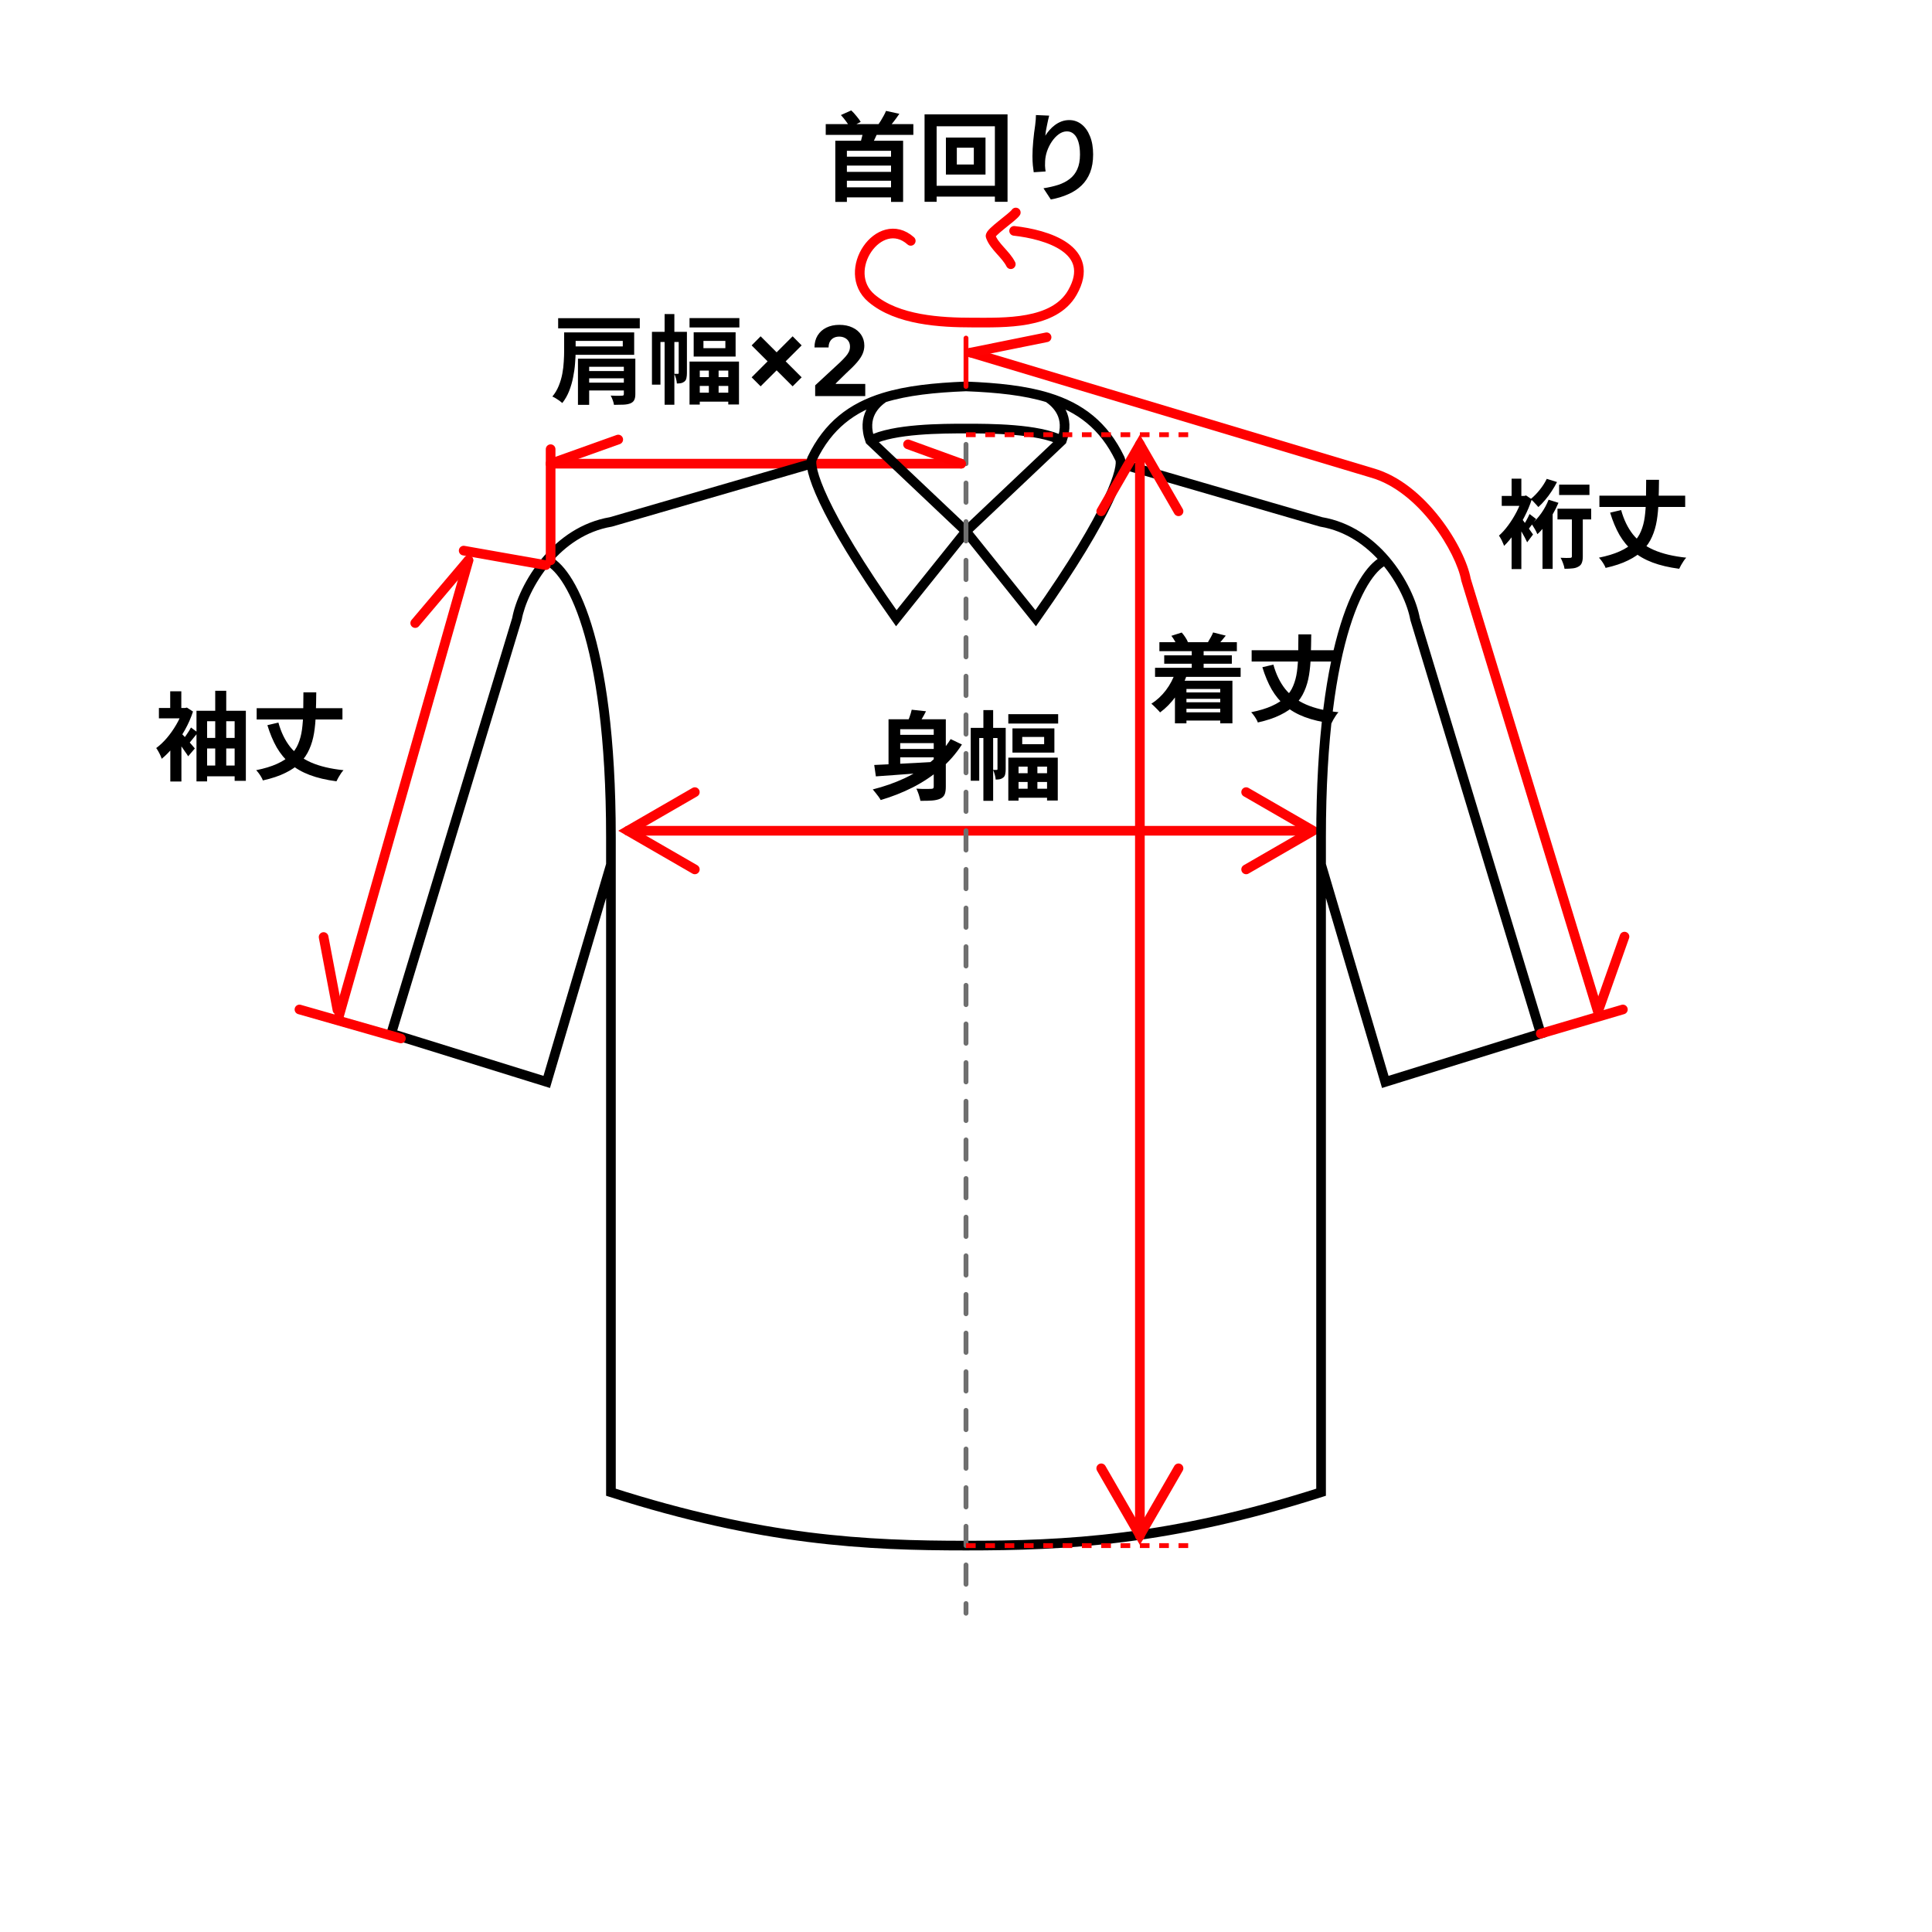 <svg width="200" height="200" viewBox="0 0 200 200" fill="none" xmlns="http://www.w3.org/2000/svg">
<rect x="0" y="0" width="200" height="200" fill="#333333" stroke="none"/>
<g clip-path="url(#clip0_192_56)">
<rect width="200" height="200" fill="white"/>
<path d="M94.281 24.934C91.042 22.056 86.903 28.069 90.225 30.879C92.905 33.148 97.377 33.392 100.667 33.392C103.957 33.392 109.114 33.608 111.013 30.285C113.565 25.818 108.342 24.272 104.982 23.899M105.154 22C104.856 22.47 102.421 24.096 102.546 24.455C102.92 25.528 104.115 26.309 104.636 27.351" stroke="#FF0000" stroke-linecap="round"/>
<path d="M135 86L65 86" stroke="#FF0202" stroke-linecap="round"/>
<path d="M71.928 82L65 86L71.928 90" stroke="#FF0202" stroke-linecap="round"/>
<path d="M129 82L135.928 86L129 90" stroke="#FF0202" stroke-linecap="round"/>
<path d="M99.5 48L57 48" stroke="#FF0202" stroke-linecap="round"/>
<path d="M92.75 76.07H97.2V76.93H92.75V76.07ZM92.75 77.53H97.2V78.4H92.75V77.53ZM96.66 74.46H97.91V81.43C97.91 81.777 97.87 82.043 97.79 82.23C97.71 82.423 97.557 82.573 97.33 82.68C97.11 82.78 96.833 82.843 96.5 82.87C96.167 82.897 95.76 82.907 95.28 82.9C95.26 82.78 95.227 82.643 95.18 82.49C95.14 82.337 95.09 82.183 95.03 82.03C94.977 81.883 94.92 81.753 94.86 81.64C95.067 81.653 95.273 81.663 95.48 81.67C95.693 81.67 95.88 81.67 96.04 81.67C96.207 81.663 96.327 81.66 96.4 81.66C96.493 81.66 96.56 81.643 96.6 81.61C96.64 81.577 96.66 81.513 96.66 81.42V74.46ZM90.5 79.19C91.047 79.163 91.687 79.133 92.42 79.1C93.16 79.067 93.943 79.027 94.77 78.98C95.603 78.933 96.427 78.887 97.24 78.84L97.23 79.86C96.457 79.927 95.677 79.993 94.89 80.06C94.103 80.12 93.347 80.177 92.62 80.23C91.9 80.283 91.25 80.33 90.67 80.37L90.5 79.19ZM98.41 76.51L99.58 77.07C98.96 78.03 98.213 78.88 97.34 79.62C96.473 80.353 95.517 80.987 94.47 81.52C93.423 82.047 92.323 82.48 91.17 82.82C91.117 82.72 91.04 82.6 90.94 82.46C90.84 82.327 90.737 82.193 90.63 82.06C90.53 81.927 90.437 81.813 90.35 81.72C91.517 81.427 92.61 81.043 93.63 80.57C94.65 80.09 95.567 79.513 96.38 78.84C97.193 78.16 97.87 77.383 98.41 76.51ZM94.38 73.47L95.86 73.63C95.707 73.937 95.54 74.237 95.36 74.53C95.187 74.823 95.027 75.07 94.88 75.27L93.81 75.05C93.923 74.817 94.033 74.557 94.14 74.27C94.247 73.977 94.327 73.71 94.38 73.47ZM91.98 74.46H97.06V75.49H93.19V79.73H91.98V74.46ZM101.8 73.51H102.81V82.9H101.8V73.51ZM100.49 75.35H103.68V76.4H101.37V80.82H100.49V75.35ZM103.26 75.35H104.11V79.63C104.11 79.81 104.093 79.977 104.06 80.13C104.033 80.283 103.967 80.403 103.86 80.49C103.753 80.577 103.64 80.633 103.52 80.66C103.4 80.687 103.25 80.7 103.07 80.7C103.063 80.553 103.033 80.383 102.98 80.19C102.927 79.997 102.867 79.833 102.8 79.7C102.887 79.7 102.963 79.7 103.03 79.7C103.103 79.7 103.153 79.7 103.18 79.7C103.233 79.7 103.26 79.667 103.26 79.6V75.35ZM104.38 73.93H109.54V74.9H104.38V73.93ZM105.82 76.29V77.04H108.09V76.29H105.82ZM104.81 75.4H109.15V77.91H104.81V75.4ZM104.87 80.04H109.12V80.95H104.87V80.04ZM104.85 81.65H109.13V82.58H104.85V81.65ZM104.38 78.43H109.5V82.87H108.39V79.36H105.44V82.88H104.38V78.43ZM106.38 78.9H107.39V82.3H106.38V78.9Z" fill="black"/>
<path d="M120.02 66.48H128.04V67.41H120.02V66.48ZM120.52 67.84H127.52V68.71H120.52V67.84ZM122.29 71.68H126.82V72.34H122.29V71.68ZM122.29 72.7H126.82V73.37H122.29V72.7ZM122.28 73.74H126.94V74.59H122.28V73.74ZM119.57 69.13H128.43V70.07H119.57V69.13ZM123.37 67.16H124.6V69.88H123.37V67.16ZM121.26 65.82L122.33 65.48C122.463 65.627 122.59 65.793 122.71 65.98C122.83 66.16 122.917 66.323 122.97 66.47L121.86 66.88C121.813 66.733 121.733 66.56 121.62 66.36C121.507 66.16 121.387 65.98 121.26 65.82ZM125.58 65.47L126.89 65.8C126.737 65.993 126.587 66.177 126.44 66.35C126.3 66.517 126.177 66.66 126.07 66.78L125.05 66.47C125.143 66.317 125.24 66.15 125.34 65.97C125.447 65.783 125.527 65.617 125.58 65.47ZM121.68 69.58L122.87 69.87C122.583 70.683 122.197 71.427 121.71 72.1C121.223 72.767 120.683 73.317 120.09 73.75C120.03 73.67 119.943 73.573 119.83 73.46C119.723 73.347 119.61 73.233 119.49 73.12C119.377 73.007 119.277 72.917 119.19 72.85C119.757 72.49 120.257 72.027 120.69 71.46C121.123 70.887 121.453 70.26 121.68 69.58ZM121.63 70.47H127.58V74.88H126.32V71.32H122.82V74.88H121.63V70.47ZM129.57 67.31H138.45V68.48H129.57V67.31ZM131.82 68.8C132.093 69.793 132.5 70.633 133.04 71.32C133.587 72 134.307 72.537 135.2 72.93C136.1 73.323 137.22 73.59 138.56 73.73C138.473 73.817 138.383 73.93 138.29 74.07C138.197 74.21 138.11 74.35 138.03 74.49C137.95 74.63 137.883 74.76 137.83 74.88C136.77 74.74 135.85 74.523 135.07 74.23C134.29 73.937 133.62 73.553 133.06 73.08C132.507 72.607 132.037 72.04 131.65 71.38C131.27 70.713 130.947 69.943 130.68 69.07L131.82 68.8ZM134.41 65.67H135.74C135.733 66.463 135.717 67.213 135.69 67.92C135.67 68.62 135.61 69.277 135.51 69.89C135.41 70.497 135.247 71.053 135.02 71.56C134.8 72.067 134.49 72.527 134.09 72.94C133.69 73.347 133.173 73.703 132.54 74.01C131.913 74.323 131.137 74.583 130.21 74.79C130.177 74.683 130.12 74.563 130.04 74.43C129.967 74.303 129.883 74.177 129.79 74.05C129.697 73.923 129.607 73.817 129.52 73.73C130.373 73.557 131.087 73.34 131.66 73.08C132.24 72.82 132.707 72.52 133.06 72.18C133.42 71.833 133.69 71.44 133.87 71C134.057 70.56 134.187 70.073 134.26 69.54C134.333 69 134.377 68.41 134.39 67.77C134.403 67.123 134.41 66.423 134.41 65.67Z" fill="black"/>
<path d="M58.4 34.41H59.59V36.33C59.59 36.717 59.57 37.147 59.53 37.62C59.497 38.087 59.43 38.563 59.33 39.05C59.237 39.537 59.1 40.01 58.92 40.47C58.74 40.93 58.503 41.347 58.21 41.72C58.137 41.653 58.037 41.573 57.91 41.48C57.79 41.393 57.663 41.31 57.53 41.23C57.397 41.15 57.28 41.09 57.18 41.05C57.46 40.71 57.68 40.34 57.84 39.94C58.007 39.533 58.13 39.117 58.21 38.69C58.29 38.263 58.34 37.847 58.36 37.44C58.387 37.033 58.4 36.657 58.4 36.31V34.41ZM59.06 34.41H65.65V36.73H59.06V35.86H64.47V35.29H59.06V34.41ZM57.78 32.94H66.23V33.99H57.78V32.94ZM59.83 37.13H65.11V37.97H60.99V41.91H59.83V37.13ZM64.58 37.13H65.77V40.8C65.77 41.067 65.73 41.273 65.65 41.42C65.577 41.567 65.443 41.68 65.25 41.76C65.063 41.833 64.83 41.877 64.55 41.89C64.27 41.903 63.94 41.91 63.56 41.91C63.54 41.763 63.497 41.6 63.43 41.42C63.363 41.24 63.293 41.083 63.22 40.95C63.373 40.957 63.527 40.963 63.68 40.97C63.84 40.97 63.983 40.97 64.11 40.97C64.243 40.963 64.33 40.96 64.37 40.96C64.443 40.96 64.497 40.95 64.53 40.93C64.563 40.903 64.58 40.857 64.58 40.79V37.13ZM60.39 38.41H65.16V39.16H60.39V38.41ZM60.39 39.61H65.16V40.42H60.39V39.61ZM68.8 32.51H69.81V41.9H68.8V32.51ZM67.49 34.35H70.68V35.4H68.37V39.82H67.49V34.35ZM70.26 34.35H71.11V38.63C71.11 38.81 71.093 38.977 71.06 39.13C71.033 39.283 70.967 39.403 70.86 39.49C70.753 39.577 70.64 39.633 70.52 39.66C70.4 39.687 70.25 39.7 70.07 39.7C70.063 39.553 70.033 39.383 69.98 39.19C69.927 38.997 69.867 38.833 69.8 38.7C69.887 38.7 69.963 38.7 70.03 38.7C70.103 38.7 70.153 38.7 70.18 38.7C70.233 38.7 70.26 38.667 70.26 38.6V34.35ZM71.38 32.93H76.54V33.9H71.38V32.93ZM72.82 35.29V36.04H75.09V35.29H72.82ZM71.81 34.4H76.15V36.91H71.81V34.4ZM71.87 39.04H76.12V39.95H71.87V39.04ZM71.85 40.65H76.13V41.58H71.85V40.65ZM71.38 37.43H76.5V41.87H75.39V38.36H72.44V41.88H71.38V37.43ZM73.38 37.9H74.39V41.3H73.38V37.9ZM82.053 39.992L77.81 35.755L78.74 34.814L82.987 39.061L82.053 39.992ZM78.74 39.992L77.81 39.061L82.053 34.814L82.987 35.755L78.74 39.992ZM84.386 41V39.892L86.975 37.495C87.195 37.282 87.38 37.09 87.529 36.92C87.681 36.749 87.796 36.582 87.874 36.419C87.952 36.253 87.991 36.075 87.991 35.883C87.991 35.67 87.942 35.486 87.845 35.332C87.748 35.176 87.615 35.057 87.447 34.974C87.279 34.889 87.089 34.846 86.876 34.846C86.653 34.846 86.459 34.891 86.293 34.981C86.128 35.071 86 35.2 85.91 35.368C85.82 35.536 85.775 35.736 85.775 35.968H84.315C84.315 35.492 84.423 35.079 84.638 34.729C84.854 34.378 85.156 34.107 85.544 33.916C85.932 33.724 86.38 33.628 86.886 33.628C87.407 33.628 87.861 33.72 88.246 33.905C88.635 34.087 88.937 34.34 89.152 34.665C89.367 34.989 89.475 35.361 89.475 35.78C89.475 36.054 89.421 36.325 89.312 36.593C89.205 36.861 89.015 37.158 88.74 37.484C88.465 37.809 88.078 38.198 87.579 38.653L86.517 39.693V39.743H89.571V41H84.386Z" fill="black"/>
<path d="M162.72 53.35H163.85V57.63C163.85 57.883 163.817 58.093 163.75 58.26C163.69 58.433 163.57 58.567 163.39 58.66C163.217 58.76 163.013 58.82 162.78 58.84C162.547 58.867 162.273 58.88 161.96 58.88C161.94 58.713 161.887 58.517 161.8 58.29C161.72 58.07 161.637 57.887 161.55 57.74C161.757 57.747 161.957 57.753 162.15 57.76C162.343 57.76 162.473 57.757 162.54 57.75C162.66 57.75 162.72 57.7 162.72 57.6V53.35ZM160.31 51.73L161.33 52.05C161.163 52.45 160.963 52.85 160.73 53.25C160.503 53.65 160.253 54.027 159.98 54.38C159.713 54.733 159.437 55.04 159.15 55.3C159.117 55.22 159.067 55.113 159 54.98C158.933 54.847 158.857 54.713 158.77 54.58C158.69 54.44 158.62 54.327 158.56 54.24C158.913 53.933 159.247 53.56 159.56 53.12C159.873 52.673 160.123 52.21 160.31 51.73ZM160.12 49.57L161.18 49.9C161.02 50.22 160.833 50.54 160.62 50.86C160.413 51.18 160.19 51.48 159.95 51.76C159.717 52.04 159.483 52.283 159.25 52.49C159.19 52.417 159.113 52.33 159.02 52.23C158.927 52.123 158.83 52.02 158.73 51.92C158.63 51.813 158.54 51.727 158.46 51.66C158.78 51.4 159.09 51.083 159.39 50.71C159.69 50.337 159.933 49.957 160.12 49.57ZM161.4 50.17H164.54V51.24H161.4V50.17ZM161.23 52.66H164.72V53.77H161.23V52.66ZM156.48 54.79L157.49 53.59V58.91H156.48V54.79ZM155.46 51.34H157.91V52.37H155.46V51.34ZM156.48 49.55H157.49V51.73H156.48V49.55ZM157.45 53.59C157.51 53.657 157.597 53.77 157.71 53.93C157.83 54.09 157.957 54.267 158.09 54.46C158.23 54.653 158.353 54.83 158.46 54.99C158.573 55.15 158.653 55.263 158.7 55.33L158.09 56.14C158.03 56 157.95 55.837 157.85 55.65C157.75 55.457 157.64 55.26 157.52 55.06C157.407 54.86 157.297 54.673 157.19 54.5C157.083 54.32 156.993 54.177 156.92 54.07L157.45 53.59ZM157.58 51.34H157.79L157.98 51.29L158.57 51.69C158.37 52.31 158.113 52.92 157.8 53.52C157.493 54.12 157.157 54.68 156.79 55.2C156.43 55.72 156.067 56.157 155.7 56.51C155.673 56.417 155.627 56.3 155.56 56.16C155.5 56.013 155.433 55.877 155.36 55.75C155.287 55.617 155.223 55.517 155.17 55.45C155.497 55.163 155.817 54.807 156.13 54.38C156.45 53.947 156.737 53.487 156.99 53C157.243 52.507 157.44 52.023 157.58 51.55V51.34ZM158.34 53.21L159.02 53.73C158.853 53.937 158.693 54.15 158.54 54.37C158.387 54.583 158.247 54.767 158.12 54.92L157.62 54.51C157.74 54.337 157.87 54.123 158.01 53.87C158.15 53.617 158.26 53.397 158.34 53.21ZM159.68 54.02L160.73 52.77V58.89H159.68V54.02ZM165.57 51.31H174.45V52.48H165.57V51.31ZM167.82 52.8C168.093 53.793 168.5 54.633 169.04 55.32C169.587 56 170.307 56.537 171.2 56.93C172.1 57.323 173.22 57.59 174.56 57.73C174.473 57.817 174.383 57.93 174.29 58.07C174.197 58.21 174.11 58.35 174.03 58.49C173.95 58.63 173.883 58.76 173.83 58.88C172.77 58.74 171.85 58.523 171.07 58.23C170.29 57.937 169.62 57.553 169.06 57.08C168.507 56.607 168.037 56.04 167.65 55.38C167.27 54.713 166.947 53.943 166.68 53.07L167.82 52.8ZM170.41 49.67H171.74C171.733 50.463 171.717 51.213 171.69 51.92C171.67 52.62 171.61 53.277 171.51 53.89C171.41 54.497 171.247 55.053 171.02 55.56C170.8 56.067 170.49 56.527 170.09 56.94C169.69 57.347 169.173 57.703 168.54 58.01C167.913 58.323 167.137 58.583 166.21 58.79C166.177 58.683 166.12 58.563 166.04 58.43C165.967 58.303 165.883 58.177 165.79 58.05C165.697 57.923 165.607 57.817 165.52 57.73C166.373 57.557 167.087 57.34 167.66 57.08C168.24 56.82 168.707 56.52 169.06 56.18C169.42 55.833 169.69 55.44 169.87 55C170.057 54.56 170.187 54.073 170.26 53.54C170.333 53 170.377 52.41 170.39 51.77C170.403 51.123 170.41 50.423 170.41 49.67Z" fill="black"/>
<path d="M87.44 16.22H92.56V17.14H87.44V16.22ZM87.44 17.79H92.56V18.71H87.44V17.79ZM87.44 19.39H92.57V20.43H87.44V19.39ZM85.48 12.85H94.55V13.96H85.48V12.85ZM86.47 14.57H93.49V20.9H92.24V15.61H87.67V20.9H86.47V14.57ZM89.38 13.51L90.91 13.54C90.797 13.86 90.667 14.167 90.52 14.46C90.373 14.747 90.243 14.997 90.13 15.21L88.96 15.08C89.02 14.92 89.077 14.75 89.13 14.57C89.183 14.39 89.23 14.207 89.27 14.02C89.317 13.833 89.353 13.663 89.38 13.51ZM91.72 11.48L93.1 11.78C92.907 12.067 92.707 12.343 92.5 12.61C92.293 12.87 92.103 13.093 91.93 13.28L90.87 12.97C90.97 12.83 91.073 12.673 91.18 12.5C91.287 12.327 91.387 12.153 91.48 11.98C91.58 11.8 91.66 11.633 91.72 11.48ZM87.05 11.91L88.12 11.43C88.307 11.603 88.49 11.803 88.67 12.03C88.857 12.25 89 12.447 89.1 12.62L87.99 13.19C87.903 13.017 87.77 12.81 87.59 12.57C87.41 12.323 87.23 12.103 87.05 11.91ZM99.05 15.29V17.03H100.81V15.29H99.05ZM97.92 14.24H102.02V18.07H97.92V14.24ZM95.71 11.84H104.3V20.89H102.99V13.07H96.96V20.89H95.71V11.84ZM96.42 19.23H103.73V20.35H96.42V19.23ZM108.61 11.97C108.577 12.09 108.54 12.24 108.5 12.42C108.46 12.6 108.42 12.79 108.38 12.99C108.34 13.183 108.303 13.373 108.27 13.56C108.243 13.747 108.223 13.91 108.21 14.05C108.33 13.85 108.473 13.657 108.64 13.47C108.807 13.277 108.993 13.103 109.2 12.95C109.413 12.79 109.643 12.663 109.89 12.57C110.143 12.477 110.41 12.43 110.69 12.43C111.157 12.43 111.577 12.573 111.95 12.86C112.323 13.147 112.617 13.557 112.83 14.09C113.05 14.623 113.16 15.257 113.16 15.99C113.16 16.697 113.057 17.317 112.85 17.85C112.643 18.377 112.347 18.827 111.96 19.2C111.573 19.573 111.11 19.877 110.57 20.11C110.037 20.35 109.44 20.53 108.78 20.65L108.02 19.49C108.573 19.403 109.08 19.287 109.54 19.14C110.007 18.987 110.407 18.78 110.74 18.52C111.08 18.26 111.34 17.927 111.52 17.52C111.707 17.107 111.8 16.6 111.8 16C111.8 15.487 111.747 15.053 111.64 14.7C111.533 14.34 111.377 14.067 111.17 13.88C110.97 13.693 110.73 13.6 110.45 13.6C110.157 13.6 109.877 13.697 109.61 13.89C109.343 14.083 109.103 14.337 108.89 14.65C108.683 14.957 108.517 15.29 108.39 15.65C108.27 16.01 108.203 16.357 108.19 16.69C108.183 16.83 108.18 16.983 108.18 17.15C108.187 17.317 108.207 17.517 108.24 17.75L107.01 17.83C106.983 17.637 106.953 17.397 106.92 17.11C106.893 16.817 106.88 16.5 106.88 16.16C106.88 15.927 106.887 15.677 106.9 15.41C106.92 15.143 106.94 14.873 106.96 14.6C106.987 14.32 107.017 14.04 107.05 13.76C107.09 13.48 107.127 13.213 107.16 12.96C107.187 12.767 107.207 12.577 107.22 12.39C107.233 12.203 107.24 12.043 107.24 11.91L108.61 11.97Z" fill="black"/>
<path d="M20.34 73.58H25.45V80.83H24.29V74.66H21.44V80.89H20.34V73.58ZM20.93 79.25H24.92V80.36H20.93V79.25ZM20.93 76.39H24.92V77.48H20.93V76.39ZM22.28 71.51H23.42V79.98H22.28V71.51ZM17.63 76.79L18.78 75.43V80.9H17.63V76.79ZM16.45 73.29H19.26V74.36H16.45V73.29ZM17.62 71.56H18.77V73.92H17.62V71.56ZM18.69 75.83C18.763 75.897 18.87 76.007 19.01 76.16C19.15 76.307 19.297 76.47 19.45 76.65C19.61 76.83 19.757 76.997 19.89 77.15C20.023 77.297 20.117 77.407 20.17 77.48L19.48 78.29C19.4 78.157 19.297 78.003 19.17 77.83C19.05 77.65 18.923 77.467 18.79 77.28C18.657 77.087 18.523 76.91 18.39 76.75C18.263 76.583 18.157 76.443 18.07 76.33L18.69 75.83ZM18.92 73.29H19.15L19.35 73.25L19.98 73.66C19.767 74.313 19.487 74.95 19.14 75.57C18.793 76.183 18.413 76.747 18 77.26C17.587 77.773 17.167 78.203 16.74 78.55C16.707 78.443 16.657 78.317 16.59 78.17C16.523 78.023 16.45 77.883 16.37 77.75C16.297 77.617 16.23 77.513 16.17 77.44C16.55 77.16 16.92 76.81 17.28 76.39C17.64 75.963 17.963 75.503 18.25 75.01C18.543 74.51 18.767 74.013 18.92 73.52V73.29ZM19.77 75.31L20.48 75.84C20.293 76.067 20.103 76.3 19.91 76.54C19.723 76.78 19.55 76.983 19.39 77.15L18.83 76.71C18.977 76.523 19.14 76.3 19.32 76.04C19.507 75.773 19.657 75.53 19.77 75.31ZM26.57 73.31H35.45V74.48H26.57V73.31ZM28.82 74.8C29.093 75.793 29.5 76.633 30.04 77.32C30.587 78 31.307 78.537 32.2 78.93C33.1 79.323 34.22 79.59 35.56 79.73C35.473 79.817 35.383 79.93 35.29 80.07C35.197 80.21 35.11 80.35 35.03 80.49C34.95 80.63 34.883 80.76 34.83 80.88C33.77 80.74 32.85 80.523 32.07 80.23C31.29 79.937 30.62 79.553 30.06 79.08C29.507 78.607 29.037 78.04 28.65 77.38C28.27 76.713 27.947 75.943 27.68 75.07L28.82 74.8ZM31.41 71.67H32.74C32.733 72.463 32.717 73.213 32.69 73.92C32.67 74.62 32.61 75.277 32.51 75.89C32.41 76.497 32.247 77.053 32.02 77.56C31.8 78.067 31.49 78.527 31.09 78.94C30.69 79.347 30.173 79.703 29.54 80.01C28.913 80.323 28.137 80.583 27.21 80.79C27.177 80.683 27.12 80.563 27.04 80.43C26.967 80.303 26.883 80.177 26.79 80.05C26.697 79.923 26.607 79.817 26.52 79.73C27.373 79.557 28.087 79.34 28.66 79.08C29.24 78.82 29.707 78.52 30.06 78.18C30.42 77.833 30.69 77.44 30.87 77C31.057 76.56 31.187 76.073 31.26 75.54C31.333 75 31.377 74.41 31.39 73.77C31.403 73.123 31.41 72.423 31.41 71.67Z" fill="black"/>
<path d="M84.139 48.48C84.405 48.403 84.557 48.126 84.48 47.861C84.403 47.595 84.126 47.443 83.861 47.52L84.139 48.48ZM63.243 54.027L63.327 54.52L63.355 54.515L63.383 54.507L63.243 54.027ZM53.514 64.072L53.992 64.217L54.001 64.189L54.006 64.16L53.514 64.072ZM40.5 107L40.022 106.855L39.877 107.33L40.352 107.477L40.5 107ZM63.243 154.475H62.743V154.84L63.091 154.951L63.243 154.475ZM92.785 64L92.377 64.289L92.76 64.831L93.176 64.313L92.785 64ZM84.068 47.48L84.518 47.698L84.518 47.698L84.068 47.48ZM91.495 41.164L91.348 40.686L91.495 41.164ZM100 40L100.02 39.5L100 39.5L99.98 39.5L100 40ZM90.08 45.61L89.61 45.78L89.65 45.892L89.736 45.974L90.08 45.61ZM56.597 112L56.449 112.477L56.933 112.628L57.076 112.142L56.597 112ZM116.139 47.52C115.874 47.443 115.597 47.595 115.52 47.861C115.443 48.126 115.595 48.403 115.861 48.48L116.139 47.52ZM136.757 54.027L136.617 54.507L136.645 54.515L136.674 54.52L136.757 54.027ZM146.487 64.072L145.994 64.16L146 64.189L146.008 64.217L146.487 64.072ZM159.5 107L159.648 107.477L160.123 107.33L159.979 106.855L159.5 107ZM136.757 154.475L136.909 154.951L137.257 154.84V154.475H136.757ZM107.215 64L106.824 64.313L107.24 64.831L107.623 64.289L107.215 64ZM115.932 47.48L115.482 47.698L115.482 47.698L115.932 47.48ZM108.505 41.164L108.652 40.686L108.505 41.164ZM109.92 45.61L110.264 45.974L110.35 45.892L110.39 45.78L109.92 45.61ZM143.403 112L142.924 112.142L143.067 112.628L143.552 112.477L143.403 112ZM84 48L83.861 47.52L63.104 53.547L63.243 54.027L63.383 54.507L84.139 48.48L84 48ZM53.514 64.072L53.035 63.927L40.022 106.855L40.5 107L40.978 107.145L53.992 64.217L53.514 64.072ZM63.243 154.475L63.091 154.951C78.833 159.995 89.699 160.5 100 160.5V160V159.5C89.76 159.5 79.005 159 63.396 153.999L63.243 154.475ZM100 55L99.61 54.687L92.395 63.687L92.785 64L93.176 64.313L100.39 55.313L100 55ZM92.785 64L93.194 63.711C89.235 58.114 86.973 54.218 85.753 51.631C85.142 50.336 84.798 49.381 84.63 48.713C84.546 48.378 84.509 48.127 84.502 47.948C84.493 47.757 84.521 47.693 84.518 47.698L84.068 47.48L83.618 47.263C83.515 47.476 83.492 47.733 83.502 47.99C83.514 48.258 83.566 48.58 83.66 48.956C83.849 49.71 84.222 50.729 84.848 52.057C86.103 54.717 88.4 58.665 92.377 64.289L92.785 64ZM84.068 47.48L84.518 47.698C86.109 44.4 88.457 42.624 91.643 41.642L91.495 41.164L91.348 40.686C87.924 41.742 85.341 43.69 83.618 47.263L84.068 47.48ZM91.495 41.164L91.643 41.642C93.971 40.924 96.749 40.63 100.02 40.5L100 40L99.98 39.5C96.687 39.632 93.803 39.929 91.348 40.686L91.495 41.164ZM100 55L100.344 54.637L90.424 45.247L90.08 45.61L89.736 45.974L99.656 55.363L100 55ZM90.08 45.61L90.55 45.44C90.142 44.312 90.27 43.498 90.56 42.906C90.86 42.295 91.359 41.866 91.78 41.575L91.495 41.164L91.211 40.753C90.73 41.086 90.07 41.633 89.662 42.466C89.245 43.318 89.116 44.415 89.61 45.78L90.08 45.61ZM90.08 45.61L90.31 46.054C91.416 45.481 93.205 45.173 95.081 45.018C96.937 44.864 98.796 44.864 100 44.864V44.364V43.864C98.799 43.864 96.901 43.863 94.999 44.021C93.117 44.177 91.149 44.493 89.85 45.166L90.08 45.61ZM63.243 54.027L63.16 53.534C60.188 54.036 57.875 55.729 56.216 57.676L56.597 58L56.977 58.324C58.529 56.504 60.647 54.973 63.327 54.52L63.243 54.027ZM56.597 58L56.216 57.676C54.391 59.818 53.322 62.309 53.021 63.983L53.514 64.072L54.006 64.16C54.273 62.672 55.258 60.342 56.977 58.324L56.597 58ZM63.243 86.673H63.743C63.743 76.173 62.633 69.159 61.228 64.648C60.526 62.393 59.746 60.752 58.986 59.61C58.234 58.482 57.469 57.794 56.773 57.532L56.597 58L56.421 58.468C56.832 58.623 57.452 59.11 58.154 60.164C58.847 61.206 59.591 62.754 60.273 64.946C61.638 69.329 62.743 76.234 62.743 86.673H63.243ZM40.5 107L40.352 107.477L56.449 112.477L56.597 112L56.745 111.523L40.648 106.523L40.5 107ZM63.243 89.5L62.764 89.358L56.117 111.858L56.597 112L57.076 112.142L63.723 89.642L63.243 89.5ZM116 48L115.861 48.48L136.617 54.507L136.757 54.027L136.896 53.547L116.139 47.52L116 48ZM146.487 64.072L146.008 64.217L159.022 107.145L159.5 107L159.979 106.855L146.965 63.927L146.487 64.072ZM136.757 154.475L136.604 153.999C120.995 159 110.24 159.5 100 159.5V160V160.5C110.301 160.5 121.168 159.995 136.909 154.951L136.757 154.475ZM100 55L99.61 55.313L106.824 64.313L107.215 64L107.605 63.687L100.39 54.687L100 55ZM107.215 64L107.623 64.289C111.6 58.665 113.897 54.717 115.152 52.057C115.779 50.729 116.151 49.71 116.34 48.956C116.435 48.58 116.486 48.258 116.498 47.99C116.509 47.733 116.485 47.476 116.382 47.263L115.932 47.48L115.482 47.698C115.479 47.693 115.507 47.757 115.499 47.948C115.491 48.127 115.454 48.378 115.37 48.713C115.202 49.381 114.858 50.336 114.247 51.631C113.027 54.218 110.765 58.114 106.806 63.711L107.215 64ZM115.932 47.48L116.382 47.263C114.659 43.69 112.076 41.742 108.652 40.686L108.505 41.164L108.358 41.642C111.543 42.624 113.891 44.4 115.482 47.698L115.932 47.48ZM108.505 41.164L108.652 40.686C106.197 39.929 103.313 39.632 100.02 39.5L100 40L99.98 40.5C103.251 40.63 106.029 40.924 108.358 41.642L108.505 41.164ZM100 55L100.344 55.363L110.264 45.974L109.92 45.61L109.576 45.247L99.656 54.637L100 55ZM109.92 45.61L110.39 45.78C110.884 44.415 110.755 43.318 110.338 42.466C109.93 41.633 109.271 41.086 108.789 40.753L108.505 41.164L108.221 41.575C108.641 41.866 109.14 42.295 109.44 42.906C109.73 43.498 109.858 44.312 109.45 45.44L109.92 45.61ZM109.92 45.61L110.15 45.166C108.851 44.493 106.883 44.177 105.001 44.021C103.099 43.863 101.201 43.864 100 43.864V44.364V44.864C101.204 44.864 103.063 44.864 104.919 45.018C106.795 45.173 108.584 45.481 109.69 46.054L109.92 45.61ZM136.757 54.027L136.674 54.52C139.353 54.973 141.471 56.504 143.023 58.324L143.403 58L143.784 57.676C142.125 55.729 139.812 54.036 136.84 53.534L136.757 54.027ZM143.403 58L143.023 58.324C144.742 60.342 145.728 62.672 145.994 64.16L146.487 64.072L146.979 63.983C146.678 62.309 145.609 59.818 143.784 57.676L143.403 58ZM136.757 86.673H137.257C137.257 76.234 138.362 69.329 139.727 64.946C140.409 62.754 141.153 61.206 141.846 60.164C142.548 59.11 143.168 58.623 143.579 58.468L143.403 58L143.227 57.532C142.531 57.794 141.766 58.482 141.014 59.61C140.254 60.752 139.474 62.393 138.772 64.648C137.367 69.159 136.257 76.173 136.257 86.673H136.757ZM159.5 107L159.352 106.523L143.255 111.523L143.403 112L143.552 112.477L159.648 107.477L159.5 107ZM136.757 89.5L136.277 89.642L142.924 112.142L143.403 112L143.883 111.858L137.236 89.358L136.757 89.5ZM63.243 86.673H62.743V154.475H63.243H63.743V86.673H63.243ZM136.757 86.673H136.257V154.475H136.757H137.257V86.673H136.757Z" fill="black"/>
<path d="M100.644 36.021C100.379 35.942 100.1 36.092 100.021 36.356C99.942 36.621 100.092 36.9 100.356 36.979L100.644 36.021ZM142.027 48.955L141.883 49.434L141.892 49.437L142.027 48.955ZM151.757 60L151.265 60.088L151.27 60.118L151.279 60.146L151.757 60ZM159.359 106.52C159.094 106.598 158.942 106.876 159.02 107.141C159.098 107.406 159.376 107.558 159.641 107.48L159.359 106.52ZM168.141 104.98C168.406 104.902 168.558 104.624 168.48 104.359C168.402 104.094 168.124 103.942 167.859 104.02L168.141 104.98ZM142.027 48.955L141.892 49.437C144.368 50.132 146.584 52.048 148.261 54.207C149.94 56.368 151.013 58.687 151.265 60.088L151.757 60L152.249 59.912C151.96 58.299 150.79 55.833 149.05 53.593C147.308 51.351 144.929 49.251 142.162 48.474L142.027 48.955ZM151.757 60L151.279 60.146L165.022 105.146L165.5 105L165.978 104.854L152.235 59.854L151.757 60ZM100.5 36.5L100.356 36.979L141.883 49.434L142.027 48.955L142.171 48.476L100.644 36.021L100.5 36.5ZM159.5 107L159.641 107.48L168.141 104.98L168 104.5L167.859 104.02L159.359 106.52L159.5 107Z" fill="#FF0000"/>
<path d="M41.5 107.5L31 104.5" stroke="#FF0000" stroke-linecap="round"/>
<path d="M56.5 58.5L48 57" stroke="#FF0000" stroke-linecap="round"/>
<path d="M48.019 57.863C48.094 57.598 48.371 57.444 48.637 57.519C48.902 57.594 49.056 57.871 48.981 58.137L48.019 57.863ZM48.5 58L48.981 58.137L35.481 105.637L35 105.5L34.519 105.363L48.019 57.863L48.5 58Z" fill="#FF0000"/>
<path d="M100 40V35" stroke="#FF0000" stroke-width="0.5" stroke-linecap="round"/>
<path d="M100 46V167" stroke="#6F6F6F" stroke-width="0.5" stroke-linecap="round" stroke-dasharray="2 2"/>
<path d="M165.5 104.5L168.167 96.958" stroke="#FF0202" stroke-linecap="round"/>
<path d="M34.933 104.542L33.5 97" stroke="#FF0202" stroke-linecap="round"/>
<path d="M42.984 64.5L48.484 58" stroke="#FF0202" stroke-linecap="round"/>
<path d="M100.5 36.5L108.341 34.915" stroke="#FF0202" stroke-linecap="round"/>
<path d="M57 46.5V58" stroke="#FF0000" stroke-linecap="round"/>
<path d="M57 48L64 45.5" stroke="#FF0000" stroke-linecap="round"/>
<path d="M99.5 48L94 46" stroke="#FF0000" stroke-linecap="round"/>
<path d="M100 45H123" stroke="#FF0000" stroke-width="0.5" stroke-dasharray="1 1"/>
<path d="M118 159V46" stroke="#FF0202" stroke-linecap="round"/>
<path d="M100 160H123" stroke="#FF0000" stroke-width="0.5" stroke-dasharray="1 1"/>
<path d="M122 152L118 158.928L114 152" stroke="#FF0202" stroke-linecap="round"/>
<path d="M114 52.928L118 46L122 52.928" stroke="#FF0202" stroke-linecap="round"/>
</g>
<defs>
<clipPath id="clip0_192_56">
<rect width="200" height="200" fill="white"/>
</clipPath>
</defs>
</svg>
